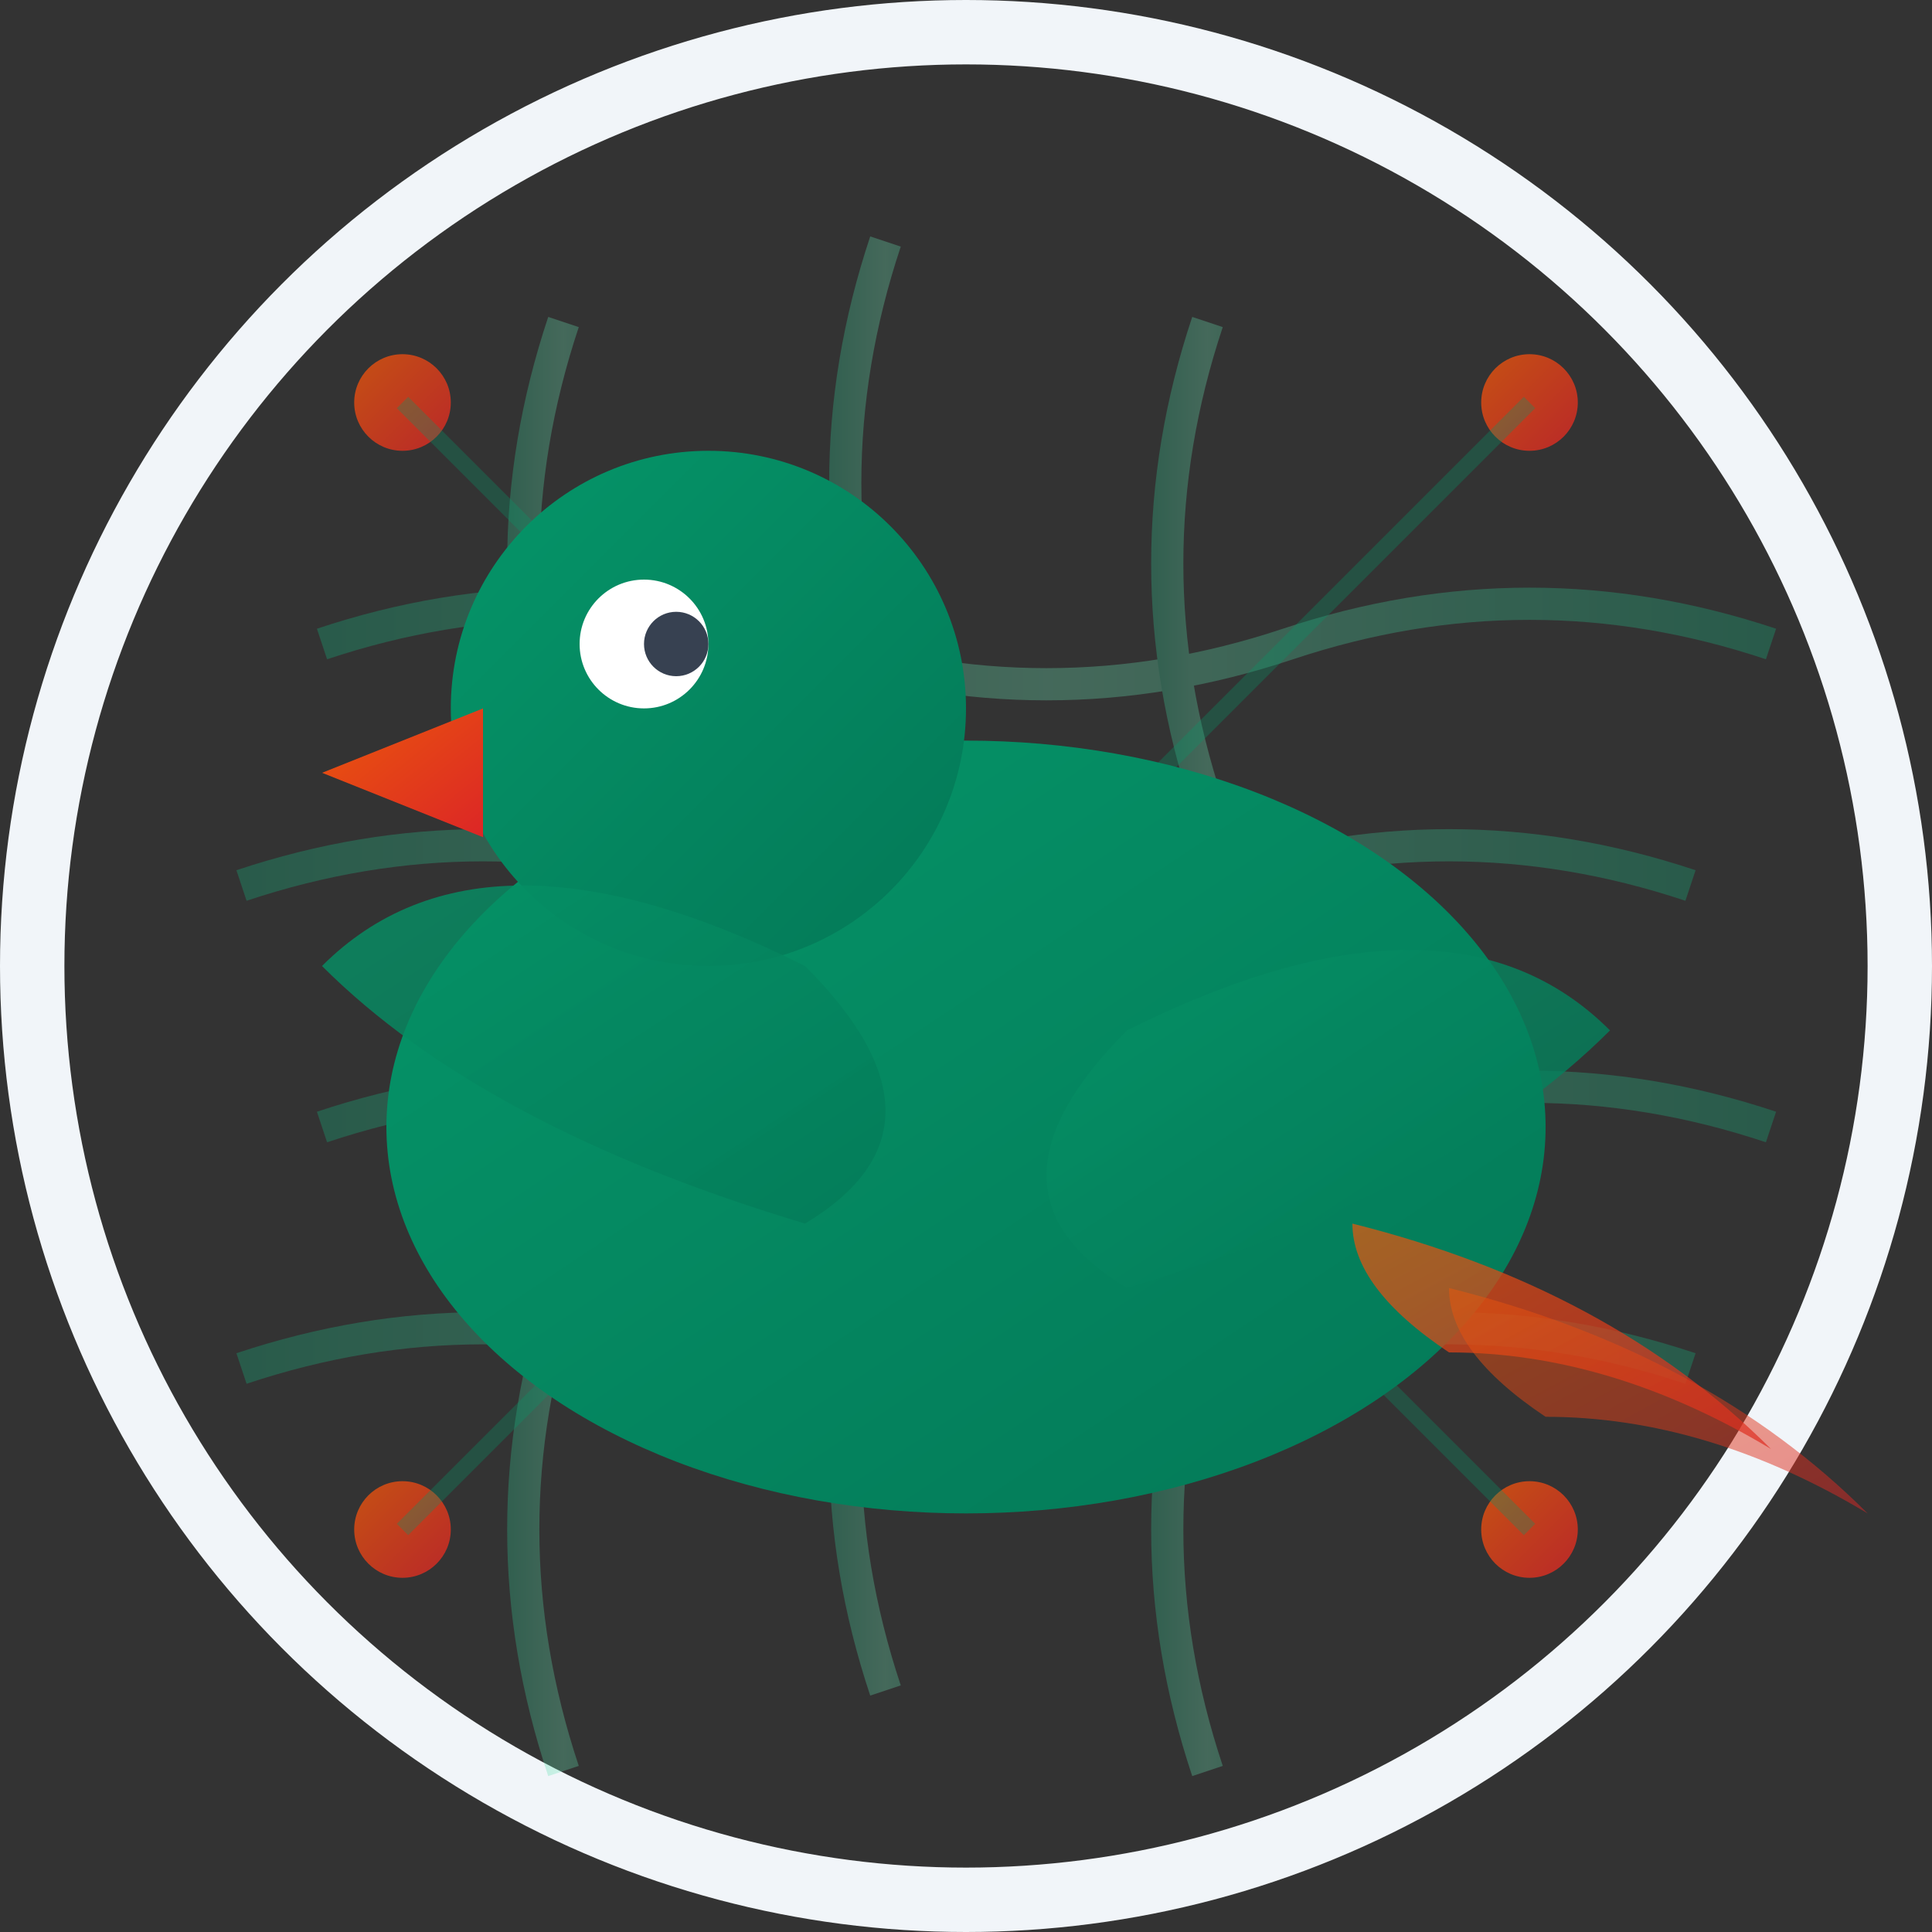 <?xml version="1.0" encoding="UTF-8"?>
<svg width="840" height="840" viewBox="0 0 840 840" xmlns="http://www.w3.org/2000/svg">
  <rect x="0" y="0" width="840" height="840" fill="#333333" stroke="none"/>
  <defs>
    <!-- Gradient for the bird body -->
    <linearGradient id="birdGradient" x1="0%" y1="0%" x2="100%" y2="100%">
      <stop offset="0%" style="stop-color:#059669;stop-opacity:1" />
      <stop offset="100%" style="stop-color:#047857;stop-opacity:1" />
    </linearGradient>
    
    <!-- Gradient for the weaving pattern -->
    <linearGradient id="weavingGradient" x1="0%" y1="0%" x2="100%" y2="0%">
      <stop offset="0%" style="stop-color:#10b981;stop-opacity:1" />
      <stop offset="50%" style="stop-color:#6ee7b7;stop-opacity:1" />
      <stop offset="100%" style="stop-color:#10b981;stop-opacity:1" />
    </linearGradient>
    
    <!-- Accent gradient -->
    <linearGradient id="accentGradient" x1="0%" y1="0%" x2="100%" y2="100%">
      <stop offset="0%" style="stop-color:#ea580c;stop-opacity:1" />
      <stop offset="100%" style="stop-color:#dc2626;stop-opacity:1" />
    </linearGradient>
  </defs>
  
  <!-- Background circle (transparent) -->
  <circle cx="420" cy="420" r="406" fill="none" stroke="#f1f5f9" stroke-width="28"/>
  
  <!-- Weaving pattern -->
  <g opacity="0.3">
    <!-- Horizontal weaving lines -->
    <path d="M140 280 Q245 245 350 280 Q455 315 560 280 Q665 245 770 280" 
          stroke="url(#weavingGradient)" stroke-width="14" fill="none"/>
    <path d="M105 385 Q210 350 315 385 Q420 420 525 385 Q630 350 735 385" 
          stroke="url(#weavingGradient)" stroke-width="14" fill="none"/>
    <path d="M140 490 Q245 455 350 490 Q455 525 560 490 Q665 455 770 490" 
          stroke="url(#weavingGradient)" stroke-width="14" fill="none"/>
    <path d="M105 595 Q210 560 315 595 Q420 630 525 595 Q630 560 735 595" 
          stroke="url(#weavingGradient)" stroke-width="14" fill="none"/>
    
    <!-- Vertical weaving lines -->
    <path d="M245 140 Q210 245 245 350 Q280 455 245 560 Q210 665 245 770" 
          stroke="url(#weavingGradient)" stroke-width="14" fill="none"/>
    <path d="M385 105 Q350 210 385 315 Q420 420 385 525 Q350 630 385 735" 
          stroke="url(#weavingGradient)" stroke-width="14" fill="none"/>
    <path d="M525 140 Q490 245 525 350 Q560 455 525 560 Q490 665 525 770" 
          stroke="url(#weavingGradient)" stroke-width="14" fill="none"/>
  </g>
  
  <!-- Connection nodes -->
  <circle cx="175" cy="175" r="21" fill="url(#accentGradient)" opacity="0.8"/>
  <circle cx="665" cy="175" r="21" fill="url(#accentGradient)" opacity="0.8"/>
  <circle cx="175" cy="665" r="21" fill="url(#accentGradient)" opacity="0.8"/>
  <circle cx="665" cy="665" r="21" fill="url(#accentGradient)" opacity="0.8"/>
  
  <!-- Connecting lines from center to nodes (UNDER the bird) -->
  <line x1="420" y1="420" x2="175" y2="175" stroke="#059669" stroke-width="7" opacity="0.3"/>
  <line x1="420" y1="420" x2="665" y2="175" stroke="#059669" stroke-width="7" opacity="0.3"/>
  <line x1="420" y1="420" x2="175" y2="665" stroke="#059669" stroke-width="7" opacity="0.3"/>
  <line x1="420" y1="420" x2="665" y2="665" stroke="#059669" stroke-width="7" opacity="0.3"/>
  
  <!-- Bird silhouette (2x bigger than previous version) -->
  <g transform="translate(420, 420)">
    <!-- Bird body (2x bigger: 126x84 → 252x168) -->
    <ellipse cx="0" cy="70" rx="252" ry="168" fill="url(#birdGradient)"/>
    
    <!-- Bird head (2x bigger: 56px → 112px radius) -->
    <circle cx="-112" cy="-112" r="112" fill="url(#birdGradient)"/>
    
    <!-- Bird beak (2x bigger) -->
    <path d="M-210 -112 L-280 -84 L-210 -56 Z" fill="url(#accentGradient)"/>
    
    <!-- Bird eye (2x bigger) -->
    <circle cx="-140" cy="-140" r="28" fill="white"/>
    <circle cx="-126" cy="-140" r="14" fill="#374151"/>
    
    <!-- Bird wings (2x bigger, representing distributed/flying nature) -->
    <path d="M-70 0 Q-210 -70 -280 0 Q-210 70 -70 112 Q0 70 -70 0 Z" 
          fill="url(#birdGradient)" opacity="0.8"/>
    <path d="M70 28 Q210 -42 280 28 Q210 98 70 140 Q0 98 70 28 Z" 
          fill="url(#birdGradient)" opacity="0.8"/>
    
    <!-- Tail feathers (2x bigger) -->
    <path d="M168 112 Q280 140 350 210 Q280 168 210 168 Q168 140 168 112 Z" 
          fill="url(#accentGradient)" opacity="0.7"/>
    <path d="M210 140 Q322 168 392 238 Q322 196 252 196 Q210 168 210 140 Z" 
          fill="url(#accentGradient)" opacity="0.5"/>
  </g>
</svg>